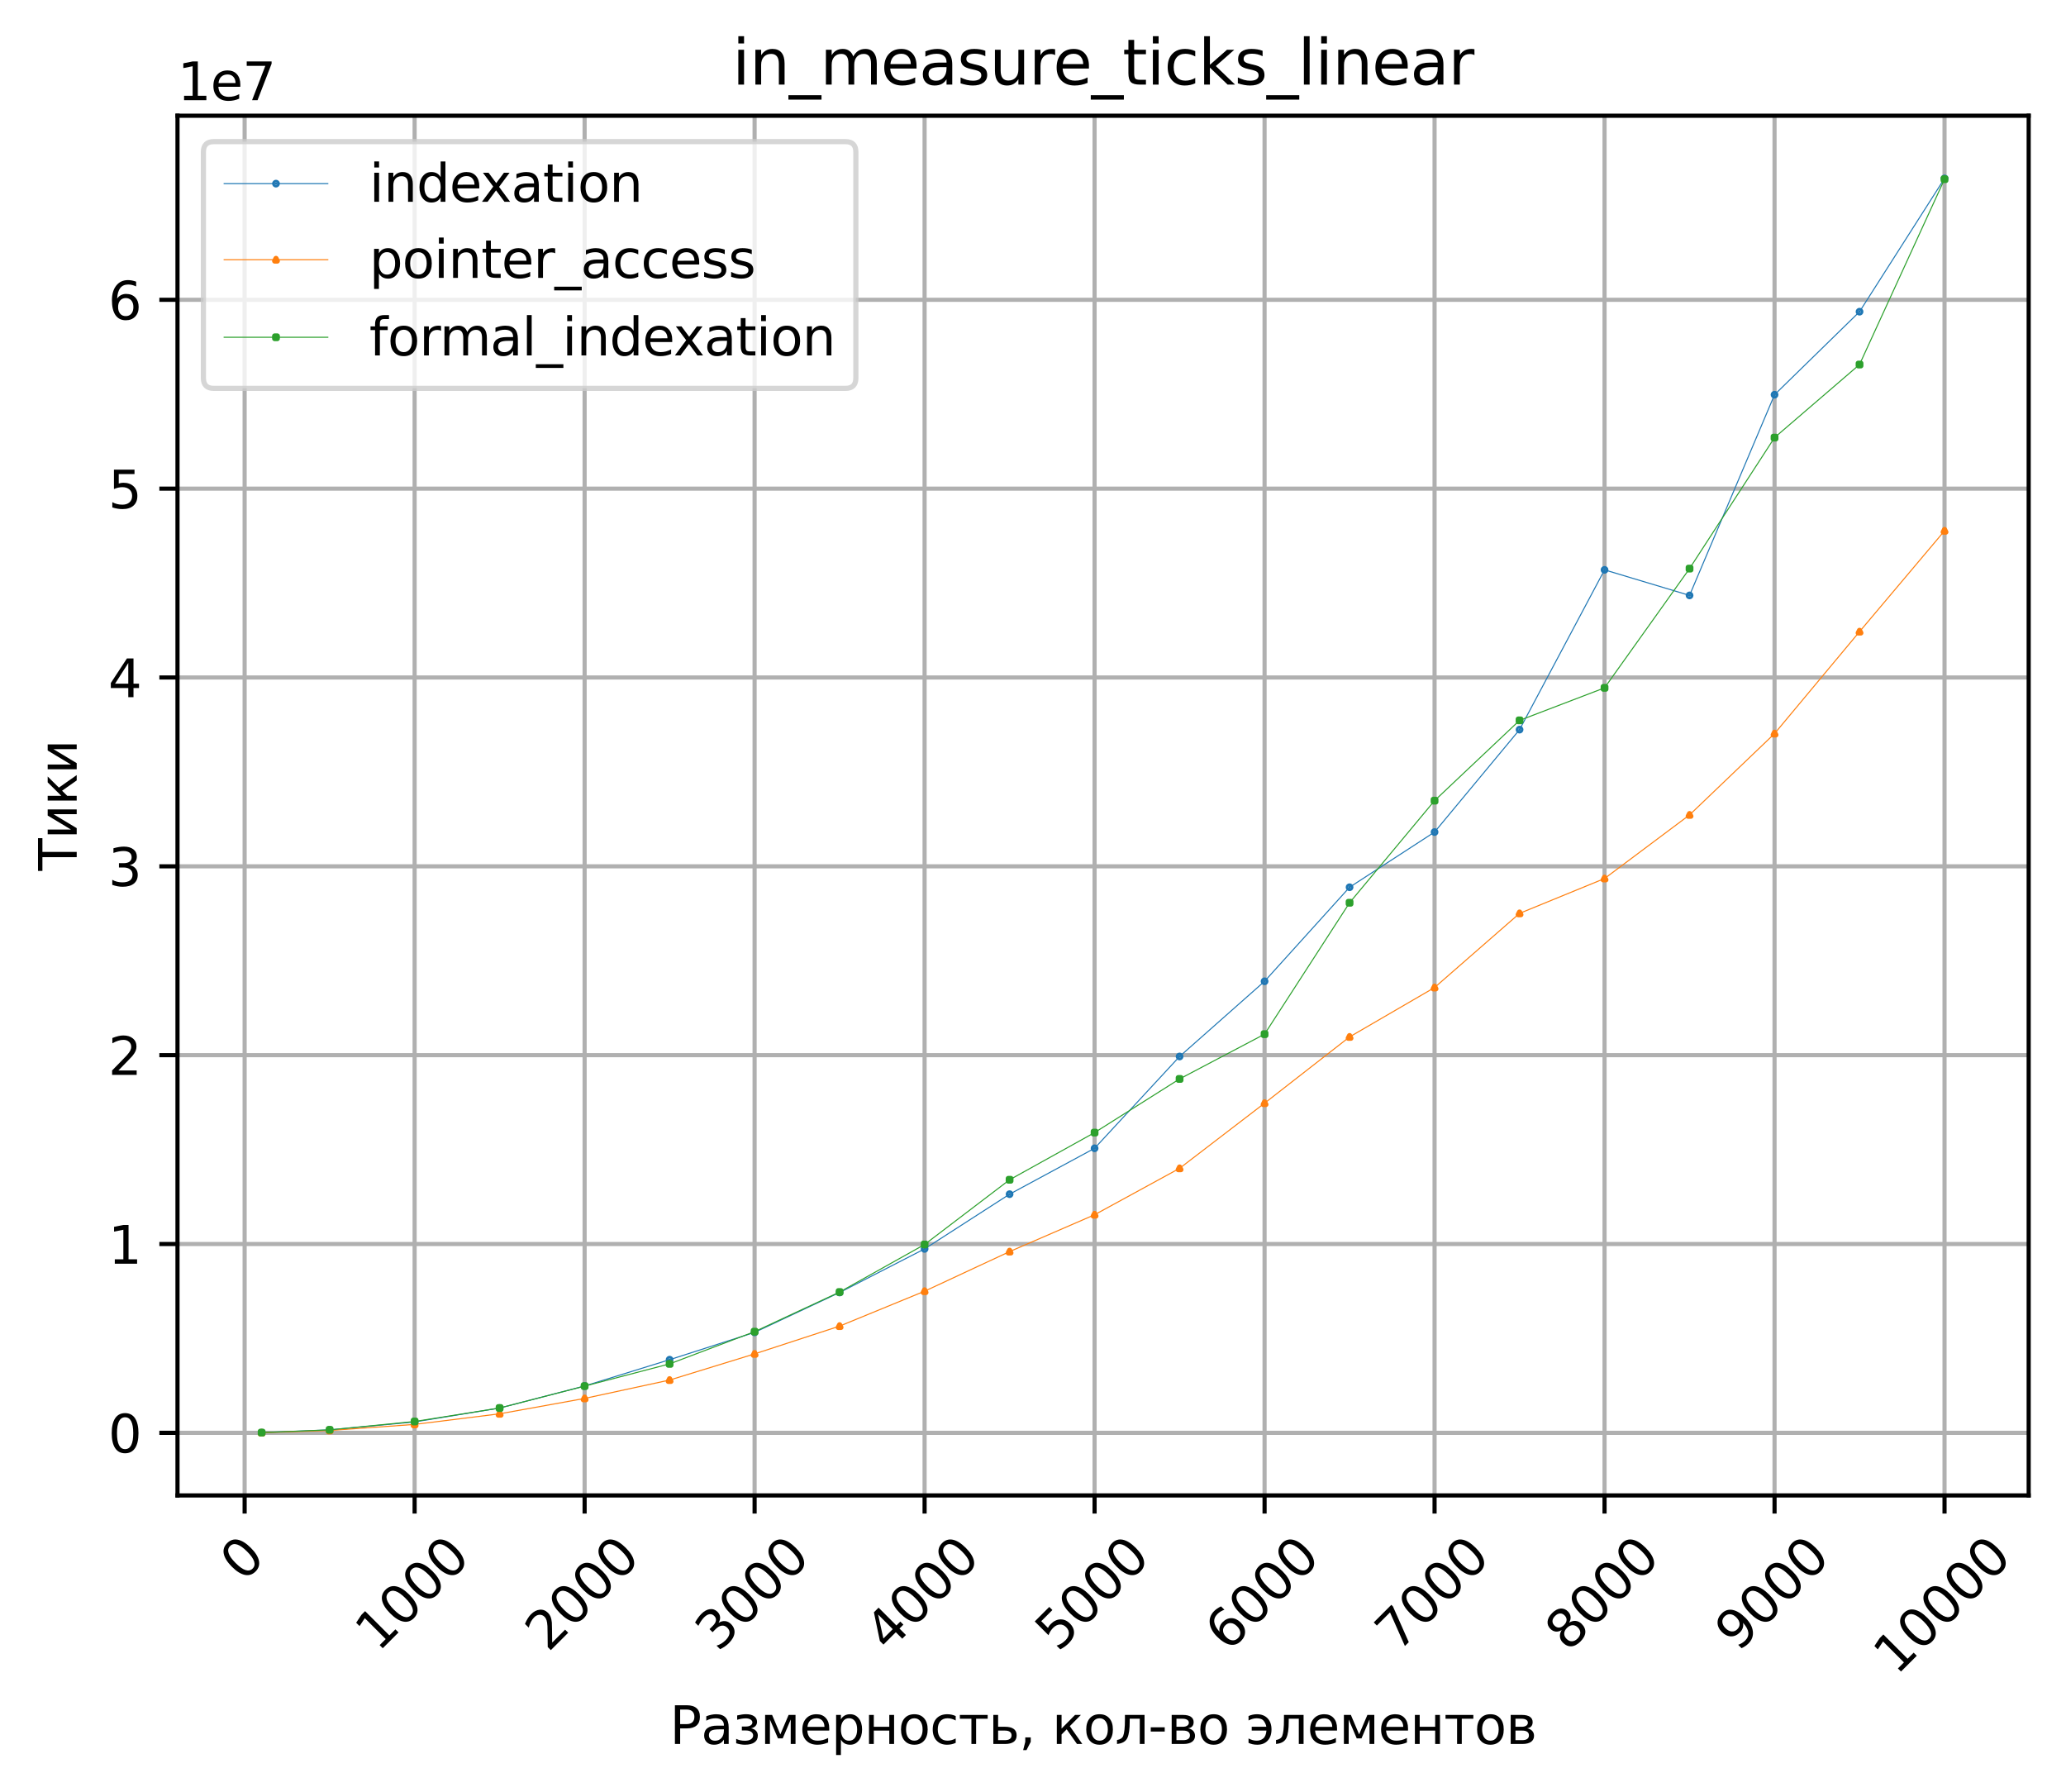 <?xml version="1.0" encoding="utf-8" standalone="no"?>
<!DOCTYPE svg PUBLIC "-//W3C//DTD SVG 1.1//EN"
  "http://www.w3.org/Graphics/SVG/1.1/DTD/svg11.dtd">
<svg xmlns:xlink="http://www.w3.org/1999/xlink" width="398.561pt" height="345.647pt" viewBox="0 0 398.561 345.647" xmlns="http://www.w3.org/2000/svg" version="1.1">
 <defs>
  <style type="text/css">*{stroke-linejoin: round; stroke-linecap: butt}</style>
 </defs>
 <g id="figure_1">
  <g id="patch_1">
   <path d="M 0 345.647 
L 398.561 345.647 
L 398.561 -0 
L 0 -0 
z
" style="fill: #ffffff"/>
  </g>
  <g id="axes_1">
   <g id="patch_2">
    <path d="M 34.241 288.43 
L 391.361 288.43 
L 391.361 22.318 
L 34.241 22.318 
z
" style="fill: #ffffff"/>
   </g>
   <g id="matplotlib.axis_1">
    <g id="xtick_1">
     <g id="line2d_1">
      <path d="M 47.194 288.43 
L 47.194 22.318 
" clip-path="url(#p5b39d3c478)" style="fill: none; stroke: #b0b0b0; stroke-width: 0.8; stroke-linecap: square"/>
     </g>
     <g id="line2d_2">
      <defs>
       <path id="m2565688a93" d="M 0 0 
L 0 3.5 
" style="stroke: #000000; stroke-width: 0.8"/>
      </defs>
      <g>
       <use xlink:href="#m2565688a93" x="47.194" y="288.43" style="stroke: #000000; stroke-width: 0.8"/>
      </g>
     </g>
     <g id="text_1">
      <!-- 0 -->
      <g transform="translate(46.896 305.302) rotate(-45) scale(0.1 -0.1)">
       <defs>
        <path id="DejaVuSans-30" d="M 2034 4250 
Q 1547 4250 1301 3770 
Q 1056 3291 1056 2328 
Q 1056 1369 1301 889 
Q 1547 409 2034 409 
Q 2525 409 2770 889 
Q 3016 1369 3016 2328 
Q 3016 3291 2770 3770 
Q 2525 4250 2034 4250 
z
M 2034 4750 
Q 2819 4750 3233 4129 
Q 3647 3509 3647 2328 
Q 3647 1150 3233 529 
Q 2819 -91 2034 -91 
Q 1250 -91 836 529 
Q 422 1150 422 2328 
Q 422 3509 836 4129 
Q 1250 4750 2034 4750 
z
" transform="scale(0.016)"/>
       </defs>
       <use xlink:href="#DejaVuSans-30"/>
      </g>
     </g>
    </g>
    <g id="xtick_2">
     <g id="line2d_3">
      <path d="M 79.987 288.43 
L 79.987 22.318 
" clip-path="url(#p5b39d3c478)" style="fill: none; stroke: #b0b0b0; stroke-width: 0.8; stroke-linecap: square"/>
     </g>
     <g id="line2d_4">
      <g>
       <use xlink:href="#m2565688a93" x="79.987" y="288.43" style="stroke: #000000; stroke-width: 0.8"/>
      </g>
     </g>
     <g id="text_2">
      <!-- 1000 -->
      <g transform="translate(72.941 318.799) rotate(-45) scale(0.1 -0.1)">
       <defs>
        <path id="DejaVuSans-31" d="M 794 531 
L 1825 531 
L 1825 4091 
L 703 3866 
L 703 4441 
L 1819 4666 
L 2450 4666 
L 2450 531 
L 3481 531 
L 3481 0 
L 794 0 
L 794 531 
z
" transform="scale(0.016)"/>
       </defs>
       <use xlink:href="#DejaVuSans-31"/>
       <use xlink:href="#DejaVuSans-30" x="63.623"/>
       <use xlink:href="#DejaVuSans-30" x="127.246"/>
       <use xlink:href="#DejaVuSans-30" x="190.869"/>
      </g>
     </g>
    </g>
    <g id="xtick_3">
     <g id="line2d_5">
      <path d="M 112.781 288.43 
L 112.781 22.318 
" clip-path="url(#p5b39d3c478)" style="fill: none; stroke: #b0b0b0; stroke-width: 0.8; stroke-linecap: square"/>
     </g>
     <g id="line2d_6">
      <g>
       <use xlink:href="#m2565688a93" x="112.781" y="288.43" style="stroke: #000000; stroke-width: 0.8"/>
      </g>
     </g>
     <g id="text_3">
      <!-- 2000 -->
      <g transform="translate(105.734 318.799) rotate(-45) scale(0.1 -0.1)">
       <defs>
        <path id="DejaVuSans-32" d="M 1228 531 
L 3431 531 
L 3431 0 
L 469 0 
L 469 531 
Q 828 903 1448 1529 
Q 2069 2156 2228 2338 
Q 2531 2678 2651 2914 
Q 2772 3150 2772 3378 
Q 2772 3750 2511 3984 
Q 2250 4219 1831 4219 
Q 1534 4219 1204 4116 
Q 875 4013 500 3803 
L 500 4441 
Q 881 4594 1212 4672 
Q 1544 4750 1819 4750 
Q 2544 4750 2975 4387 
Q 3406 4025 3406 3419 
Q 3406 3131 3298 2873 
Q 3191 2616 2906 2266 
Q 2828 2175 2409 1742 
Q 1991 1309 1228 531 
z
" transform="scale(0.016)"/>
       </defs>
       <use xlink:href="#DejaVuSans-32"/>
       <use xlink:href="#DejaVuSans-30" x="63.623"/>
       <use xlink:href="#DejaVuSans-30" x="127.246"/>
       <use xlink:href="#DejaVuSans-30" x="190.869"/>
      </g>
     </g>
    </g>
    <g id="xtick_4">
     <g id="line2d_7">
      <path d="M 145.574 288.43 
L 145.574 22.318 
" clip-path="url(#p5b39d3c478)" style="fill: none; stroke: #b0b0b0; stroke-width: 0.8; stroke-linecap: square"/>
     </g>
     <g id="line2d_8">
      <g>
       <use xlink:href="#m2565688a93" x="145.574" y="288.43" style="stroke: #000000; stroke-width: 0.8"/>
      </g>
     </g>
     <g id="text_4">
      <!-- 3000 -->
      <g transform="translate(138.527 318.799) rotate(-45) scale(0.1 -0.1)">
       <defs>
        <path id="DejaVuSans-33" d="M 2597 2516 
Q 3050 2419 3304 2112 
Q 3559 1806 3559 1356 
Q 3559 666 3084 287 
Q 2609 -91 1734 -91 
Q 1441 -91 1130 -33 
Q 819 25 488 141 
L 488 750 
Q 750 597 1062 519 
Q 1375 441 1716 441 
Q 2309 441 2620 675 
Q 2931 909 2931 1356 
Q 2931 1769 2642 2001 
Q 2353 2234 1838 2234 
L 1294 2234 
L 1294 2753 
L 1863 2753 
Q 2328 2753 2575 2939 
Q 2822 3125 2822 3475 
Q 2822 3834 2567 4026 
Q 2313 4219 1838 4219 
Q 1578 4219 1281 4162 
Q 984 4106 628 3988 
L 628 4550 
Q 988 4650 1302 4700 
Q 1616 4750 1894 4750 
Q 2613 4750 3031 4423 
Q 3450 4097 3450 3541 
Q 3450 3153 3228 2886 
Q 3006 2619 2597 2516 
z
" transform="scale(0.016)"/>
       </defs>
       <use xlink:href="#DejaVuSans-33"/>
       <use xlink:href="#DejaVuSans-30" x="63.623"/>
       <use xlink:href="#DejaVuSans-30" x="127.246"/>
       <use xlink:href="#DejaVuSans-30" x="190.869"/>
      </g>
     </g>
    </g>
    <g id="xtick_5">
     <g id="line2d_9">
      <path d="M 178.368 288.43 
L 178.368 22.318 
" clip-path="url(#p5b39d3c478)" style="fill: none; stroke: #b0b0b0; stroke-width: 0.8; stroke-linecap: square"/>
     </g>
     <g id="line2d_10">
      <g>
       <use xlink:href="#m2565688a93" x="178.368" y="288.43" style="stroke: #000000; stroke-width: 0.8"/>
      </g>
     </g>
     <g id="text_5">
      <!-- 4000 -->
      <g transform="translate(171.321 318.799) rotate(-45) scale(0.1 -0.1)">
       <defs>
        <path id="DejaVuSans-34" d="M 2419 4116 
L 825 1625 
L 2419 1625 
L 2419 4116 
z
M 2253 4666 
L 3047 4666 
L 3047 1625 
L 3713 1625 
L 3713 1100 
L 3047 1100 
L 3047 0 
L 2419 0 
L 2419 1100 
L 313 1100 
L 313 1709 
L 2253 4666 
z
" transform="scale(0.016)"/>
       </defs>
       <use xlink:href="#DejaVuSans-34"/>
       <use xlink:href="#DejaVuSans-30" x="63.623"/>
       <use xlink:href="#DejaVuSans-30" x="127.246"/>
       <use xlink:href="#DejaVuSans-30" x="190.869"/>
      </g>
     </g>
    </g>
    <g id="xtick_6">
     <g id="line2d_11">
      <path d="M 211.161 288.43 
L 211.161 22.318 
" clip-path="url(#p5b39d3c478)" style="fill: none; stroke: #b0b0b0; stroke-width: 0.8; stroke-linecap: square"/>
     </g>
     <g id="line2d_12">
      <g>
       <use xlink:href="#m2565688a93" x="211.161" y="288.43" style="stroke: #000000; stroke-width: 0.8"/>
      </g>
     </g>
     <g id="text_6">
      <!-- 5000 -->
      <g transform="translate(204.114 318.799) rotate(-45) scale(0.1 -0.1)">
       <defs>
        <path id="DejaVuSans-35" d="M 691 4666 
L 3169 4666 
L 3169 4134 
L 1269 4134 
L 1269 2991 
Q 1406 3038 1543 3061 
Q 1681 3084 1819 3084 
Q 2600 3084 3056 2656 
Q 3513 2228 3513 1497 
Q 3513 744 3044 326 
Q 2575 -91 1722 -91 
Q 1428 -91 1123 -41 
Q 819 9 494 109 
L 494 744 
Q 775 591 1075 516 
Q 1375 441 1709 441 
Q 2250 441 2565 725 
Q 2881 1009 2881 1497 
Q 2881 1984 2565 2268 
Q 2250 2553 1709 2553 
Q 1456 2553 1204 2497 
Q 953 2441 691 2322 
L 691 4666 
z
" transform="scale(0.016)"/>
       </defs>
       <use xlink:href="#DejaVuSans-35"/>
       <use xlink:href="#DejaVuSans-30" x="63.623"/>
       <use xlink:href="#DejaVuSans-30" x="127.246"/>
       <use xlink:href="#DejaVuSans-30" x="190.869"/>
      </g>
     </g>
    </g>
    <g id="xtick_7">
     <g id="line2d_13">
      <path d="M 243.954 288.43 
L 243.954 22.318 
" clip-path="url(#p5b39d3c478)" style="fill: none; stroke: #b0b0b0; stroke-width: 0.8; stroke-linecap: square"/>
     </g>
     <g id="line2d_14">
      <g>
       <use xlink:href="#m2565688a93" x="243.954" y="288.43" style="stroke: #000000; stroke-width: 0.8"/>
      </g>
     </g>
     <g id="text_7">
      <!-- 6000 -->
      <g transform="translate(236.908 318.799) rotate(-45) scale(0.1 -0.1)">
       <defs>
        <path id="DejaVuSans-36" d="M 2113 2584 
Q 1688 2584 1439 2293 
Q 1191 2003 1191 1497 
Q 1191 994 1439 701 
Q 1688 409 2113 409 
Q 2538 409 2786 701 
Q 3034 994 3034 1497 
Q 3034 2003 2786 2293 
Q 2538 2584 2113 2584 
z
M 3366 4563 
L 3366 3988 
Q 3128 4100 2886 4159 
Q 2644 4219 2406 4219 
Q 1781 4219 1451 3797 
Q 1122 3375 1075 2522 
Q 1259 2794 1537 2939 
Q 1816 3084 2150 3084 
Q 2853 3084 3261 2657 
Q 3669 2231 3669 1497 
Q 3669 778 3244 343 
Q 2819 -91 2113 -91 
Q 1303 -91 875 529 
Q 447 1150 447 2328 
Q 447 3434 972 4092 
Q 1497 4750 2381 4750 
Q 2619 4750 2861 4703 
Q 3103 4656 3366 4563 
z
" transform="scale(0.016)"/>
       </defs>
       <use xlink:href="#DejaVuSans-36"/>
       <use xlink:href="#DejaVuSans-30" x="63.623"/>
       <use xlink:href="#DejaVuSans-30" x="127.246"/>
       <use xlink:href="#DejaVuSans-30" x="190.869"/>
      </g>
     </g>
    </g>
    <g id="xtick_8">
     <g id="line2d_15">
      <path d="M 276.748 288.43 
L 276.748 22.318 
" clip-path="url(#p5b39d3c478)" style="fill: none; stroke: #b0b0b0; stroke-width: 0.8; stroke-linecap: square"/>
     </g>
     <g id="line2d_16">
      <g>
       <use xlink:href="#m2565688a93" x="276.748" y="288.43" style="stroke: #000000; stroke-width: 0.8"/>
      </g>
     </g>
     <g id="text_8">
      <!-- 7000 -->
      <g transform="translate(269.701 318.799) rotate(-45) scale(0.1 -0.1)">
       <defs>
        <path id="DejaVuSans-37" d="M 525 4666 
L 3525 4666 
L 3525 4397 
L 1831 0 
L 1172 0 
L 2766 4134 
L 525 4134 
L 525 4666 
z
" transform="scale(0.016)"/>
       </defs>
       <use xlink:href="#DejaVuSans-37"/>
       <use xlink:href="#DejaVuSans-30" x="63.623"/>
       <use xlink:href="#DejaVuSans-30" x="127.246"/>
       <use xlink:href="#DejaVuSans-30" x="190.869"/>
      </g>
     </g>
    </g>
    <g id="xtick_9">
     <g id="line2d_17">
      <path d="M 309.541 288.43 
L 309.541 22.318 
" clip-path="url(#p5b39d3c478)" style="fill: none; stroke: #b0b0b0; stroke-width: 0.8; stroke-linecap: square"/>
     </g>
     <g id="line2d_18">
      <g>
       <use xlink:href="#m2565688a93" x="309.541" y="288.43" style="stroke: #000000; stroke-width: 0.8"/>
      </g>
     </g>
     <g id="text_9">
      <!-- 8000 -->
      <g transform="translate(302.494 318.799) rotate(-45) scale(0.1 -0.1)">
       <defs>
        <path id="DejaVuSans-38" d="M 2034 2216 
Q 1584 2216 1326 1975 
Q 1069 1734 1069 1313 
Q 1069 891 1326 650 
Q 1584 409 2034 409 
Q 2484 409 2743 651 
Q 3003 894 3003 1313 
Q 3003 1734 2745 1975 
Q 2488 2216 2034 2216 
z
M 1403 2484 
Q 997 2584 770 2862 
Q 544 3141 544 3541 
Q 544 4100 942 4425 
Q 1341 4750 2034 4750 
Q 2731 4750 3128 4425 
Q 3525 4100 3525 3541 
Q 3525 3141 3298 2862 
Q 3072 2584 2669 2484 
Q 3125 2378 3379 2068 
Q 3634 1759 3634 1313 
Q 3634 634 3220 271 
Q 2806 -91 2034 -91 
Q 1263 -91 848 271 
Q 434 634 434 1313 
Q 434 1759 690 2068 
Q 947 2378 1403 2484 
z
M 1172 3481 
Q 1172 3119 1398 2916 
Q 1625 2713 2034 2713 
Q 2441 2713 2670 2916 
Q 2900 3119 2900 3481 
Q 2900 3844 2670 4047 
Q 2441 4250 2034 4250 
Q 1625 4250 1398 4047 
Q 1172 3844 1172 3481 
z
" transform="scale(0.016)"/>
       </defs>
       <use xlink:href="#DejaVuSans-38"/>
       <use xlink:href="#DejaVuSans-30" x="63.623"/>
       <use xlink:href="#DejaVuSans-30" x="127.246"/>
       <use xlink:href="#DejaVuSans-30" x="190.869"/>
      </g>
     </g>
    </g>
    <g id="xtick_10">
     <g id="line2d_19">
      <path d="M 342.335 288.43 
L 342.335 22.318 
" clip-path="url(#p5b39d3c478)" style="fill: none; stroke: #b0b0b0; stroke-width: 0.8; stroke-linecap: square"/>
     </g>
     <g id="line2d_20">
      <g>
       <use xlink:href="#m2565688a93" x="342.335" y="288.43" style="stroke: #000000; stroke-width: 0.8"/>
      </g>
     </g>
     <g id="text_10">
      <!-- 9000 -->
      <g transform="translate(335.288 318.799) rotate(-45) scale(0.1 -0.1)">
       <defs>
        <path id="DejaVuSans-39" d="M 703 97 
L 703 672 
Q 941 559 1184 500 
Q 1428 441 1663 441 
Q 2288 441 2617 861 
Q 2947 1281 2994 2138 
Q 2813 1869 2534 1725 
Q 2256 1581 1919 1581 
Q 1219 1581 811 2004 
Q 403 2428 403 3163 
Q 403 3881 828 4315 
Q 1253 4750 1959 4750 
Q 2769 4750 3195 4129 
Q 3622 3509 3622 2328 
Q 3622 1225 3098 567 
Q 2575 -91 1691 -91 
Q 1453 -91 1209 -44 
Q 966 3 703 97 
z
M 1959 2075 
Q 2384 2075 2632 2365 
Q 2881 2656 2881 3163 
Q 2881 3666 2632 3958 
Q 2384 4250 1959 4250 
Q 1534 4250 1286 3958 
Q 1038 3666 1038 3163 
Q 1038 2656 1286 2365 
Q 1534 2075 1959 2075 
z
" transform="scale(0.016)"/>
       </defs>
       <use xlink:href="#DejaVuSans-39"/>
       <use xlink:href="#DejaVuSans-30" x="63.623"/>
       <use xlink:href="#DejaVuSans-30" x="127.246"/>
       <use xlink:href="#DejaVuSans-30" x="190.869"/>
      </g>
     </g>
    </g>
    <g id="xtick_11">
     <g id="line2d_21">
      <path d="M 375.128 288.43 
L 375.128 22.318 
" clip-path="url(#p5b39d3c478)" style="fill: none; stroke: #b0b0b0; stroke-width: 0.8; stroke-linecap: square"/>
     </g>
     <g id="line2d_22">
      <g>
       <use xlink:href="#m2565688a93" x="375.128" y="288.43" style="stroke: #000000; stroke-width: 0.8"/>
      </g>
     </g>
     <g id="text_11">
      <!-- 10000 -->
      <g transform="translate(365.832 323.298) rotate(-45) scale(0.1 -0.1)">
       <use xlink:href="#DejaVuSans-31"/>
       <use xlink:href="#DejaVuSans-30" x="63.623"/>
       <use xlink:href="#DejaVuSans-30" x="127.246"/>
       <use xlink:href="#DejaVuSans-30" x="190.869"/>
       <use xlink:href="#DejaVuSans-30" x="254.492"/>
      </g>
     </g>
    </g>
    <g id="text_12">
     <!-- Размерность, кол-во элементов -->
     <g transform="translate(129.197 336.367) scale(0.1 -0.1)">
      <defs>
       <path id="DejaVuSans-420" d="M 1259 4147 
L 1259 2394 
L 2053 2394 
Q 2494 2394 2734 2622 
Q 2975 2850 2975 3272 
Q 2975 3691 2734 3919 
Q 2494 4147 2053 4147 
L 1259 4147 
z
M 628 4666 
L 2053 4666 
Q 2838 4666 3239 4311 
Q 3641 3956 3641 3272 
Q 3641 2581 3239 2228 
Q 2838 1875 2053 1875 
L 1259 1875 
L 1259 0 
L 628 0 
L 628 4666 
z
" transform="scale(0.016)"/>
       <path id="DejaVuSans-430" d="M 2194 1759 
Q 1497 1759 1228 1600 
Q 959 1441 959 1056 
Q 959 750 1161 570 
Q 1363 391 1709 391 
Q 2188 391 2477 730 
Q 2766 1069 2766 1631 
L 2766 1759 
L 2194 1759 
z
M 3341 1997 
L 3341 0 
L 2766 0 
L 2766 531 
Q 2569 213 2275 61 
Q 1981 -91 1556 -91 
Q 1019 -91 701 211 
Q 384 513 384 1019 
Q 384 1609 779 1909 
Q 1175 2209 1959 2209 
L 2766 2209 
L 2766 2266 
Q 2766 2663 2505 2880 
Q 2244 3097 1772 3097 
Q 1472 3097 1187 3025 
Q 903 2953 641 2809 
L 641 3341 
Q 956 3463 1253 3523 
Q 1550 3584 1831 3584 
Q 2591 3584 2966 3190 
Q 3341 2797 3341 1997 
z
" transform="scale(0.016)"/>
       <path id="DejaVuSans-437" d="M 2206 1888 
Q 2594 1813 2809 1584 
Q 3025 1356 3025 1019 
Q 3025 478 2622 193 
Q 2219 -91 1475 -91 
Q 1225 -91 961 -47 
Q 697 -3 416 84 
L 416 619 
Q 638 503 903 445 
Q 1169 388 1459 388 
Q 1931 388 2195 563 
Q 2459 738 2459 1019 
Q 2459 1294 2225 1461 
Q 1991 1628 1563 1628 
L 1100 1628 
L 1100 2103 
L 1584 2103 
Q 1947 2103 2158 2242 
Q 2369 2381 2369 2600 
Q 2369 2800 2151 2944 
Q 1934 3088 1563 3088 
Q 1341 3088 1089 3047 
Q 838 3006 534 2916 
L 534 3438 
Q 841 3513 1106 3550 
Q 1372 3588 1609 3588 
Q 2222 3588 2576 3342 
Q 2931 3097 2931 2656 
Q 2931 2366 2743 2164 
Q 2556 1963 2206 1888 
z
" transform="scale(0.016)"/>
       <path id="DejaVuSans-43c" d="M 581 3500 
L 1422 3500 
L 2416 1156 
L 3413 3500 
L 4247 3500 
L 4247 0 
L 3669 0 
L 3669 2950 
L 2703 672 
L 2128 672 
L 1159 2950 
L 1159 0 
L 581 0 
L 581 3500 
z
" transform="scale(0.016)"/>
       <path id="DejaVuSans-435" d="M 3597 1894 
L 3597 1613 
L 953 1613 
Q 991 1019 1311 708 
Q 1631 397 2203 397 
Q 2534 397 2845 478 
Q 3156 559 3463 722 
L 3463 178 
Q 3153 47 2828 -22 
Q 2503 -91 2169 -91 
Q 1331 -91 842 396 
Q 353 884 353 1716 
Q 353 2575 817 3079 
Q 1281 3584 2069 3584 
Q 2775 3584 3186 3129 
Q 3597 2675 3597 1894 
z
M 3022 2063 
Q 3016 2534 2758 2815 
Q 2500 3097 2075 3097 
Q 1594 3097 1305 2825 
Q 1016 2553 972 2059 
L 3022 2063 
z
" transform="scale(0.016)"/>
       <path id="DejaVuSans-440" d="M 1159 525 
L 1159 -1331 
L 581 -1331 
L 581 3500 
L 1159 3500 
L 1159 2969 
Q 1341 3281 1617 3432 
Q 1894 3584 2278 3584 
Q 2916 3584 3314 3078 
Q 3713 2572 3713 1747 
Q 3713 922 3314 415 
Q 2916 -91 2278 -91 
Q 1894 -91 1617 61 
Q 1341 213 1159 525 
z
M 3116 1747 
Q 3116 2381 2855 2742 
Q 2594 3103 2138 3103 
Q 1681 3103 1420 2742 
Q 1159 2381 1159 1747 
Q 1159 1113 1420 752 
Q 1681 391 2138 391 
Q 2594 391 2855 752 
Q 3116 1113 3116 1747 
z
" transform="scale(0.016)"/>
       <path id="DejaVuSans-43d" d="M 581 3500 
L 1159 3500 
L 1159 2072 
L 3025 2072 
L 3025 3500 
L 3603 3500 
L 3603 0 
L 3025 0 
L 3025 1613 
L 1159 1613 
L 1159 0 
L 581 0 
L 581 3500 
z
" transform="scale(0.016)"/>
       <path id="DejaVuSans-43e" d="M 1959 3097 
Q 1497 3097 1228 2736 
Q 959 2375 959 1747 
Q 959 1119 1226 758 
Q 1494 397 1959 397 
Q 2419 397 2687 759 
Q 2956 1122 2956 1747 
Q 2956 2369 2687 2733 
Q 2419 3097 1959 3097 
z
M 1959 3584 
Q 2709 3584 3137 3096 
Q 3566 2609 3566 1747 
Q 3566 888 3137 398 
Q 2709 -91 1959 -91 
Q 1206 -91 779 398 
Q 353 888 353 1747 
Q 353 2609 779 3096 
Q 1206 3584 1959 3584 
z
" transform="scale(0.016)"/>
       <path id="DejaVuSans-441" d="M 3122 3366 
L 3122 2828 
Q 2878 2963 2633 3030 
Q 2388 3097 2138 3097 
Q 1578 3097 1268 2742 
Q 959 2388 959 1747 
Q 959 1106 1268 751 
Q 1578 397 2138 397 
Q 2388 397 2633 464 
Q 2878 531 3122 666 
L 3122 134 
Q 2881 22 2623 -34 
Q 2366 -91 2075 -91 
Q 1284 -91 818 406 
Q 353 903 353 1747 
Q 353 2603 823 3093 
Q 1294 3584 2113 3584 
Q 2378 3584 2631 3529 
Q 2884 3475 3122 3366 
z
" transform="scale(0.016)"/>
       <path id="DejaVuSans-442" d="M 188 3500 
L 3541 3500 
L 3541 3041 
L 2147 3041 
L 2147 0 
L 1581 0 
L 1581 3041 
L 188 3041 
L 188 3500 
z
" transform="scale(0.016)"/>
       <path id="DejaVuSans-44c" d="M 2781 1038 
Q 2781 1319 2576 1466 
Q 2372 1613 1978 1613 
L 1159 1613 
L 1159 459 
L 1978 459 
Q 2372 459 2576 607 
Q 2781 756 2781 1038 
z
M 581 3500 
L 1159 3500 
L 1159 2072 
L 2003 2072 
Q 2672 2072 3033 1817 
Q 3394 1563 3394 1038 
Q 3394 513 3033 256 
Q 2672 0 2003 0 
L 581 0 
L 581 3500 
z
" transform="scale(0.016)"/>
       <path id="DejaVuSans-2c" d="M 750 794 
L 1409 794 
L 1409 256 
L 897 -744 
L 494 -744 
L 750 256 
L 750 794 
z
" transform="scale(0.016)"/>
       <path id="DejaVuSans-20" transform="scale(0.016)"/>
       <path id="DejaVuSans-43a" d="M 581 3500 
L 1153 3500 
L 1153 1856 
L 2775 3500 
L 3481 3500 
L 2144 2147 
L 3653 0 
L 3009 0 
L 1769 1766 
L 1153 1141 
L 1153 0 
L 581 0 
L 581 3500 
z
" transform="scale(0.016)"/>
       <path id="DejaVuSans-43b" d="M 238 0 
L 238 478 
Q 806 566 981 959 
Q 1194 1513 1194 2928 
L 1194 3500 
L 3559 3500 
L 3559 0 
L 2984 0 
L 2984 3041 
L 1769 3041 
L 1769 2694 
Q 1769 1344 1494 738 
Q 1200 91 238 0 
z
" transform="scale(0.016)"/>
       <path id="DejaVuSans-2d" d="M 313 2009 
L 1997 2009 
L 1997 1497 
L 313 1497 
L 313 2009 
z
" transform="scale(0.016)"/>
       <path id="DejaVuSans-432" d="M 1156 1613 
L 1156 459 
L 1975 459 
Q 2369 459 2575 607 
Q 2781 756 2781 1038 
Q 2781 1319 2575 1466 
Q 2369 1613 1975 1613 
L 1156 1613 
z
M 1156 3041 
L 1156 2072 
L 1913 2072 
Q 2238 2072 2444 2201 
Q 2650 2331 2650 2563 
Q 2650 2794 2444 2917 
Q 2238 3041 1913 3041 
L 1156 3041 
z
M 581 3500 
L 1950 3500 
Q 2566 3500 2897 3275 
Q 3228 3050 3228 2634 
Q 3228 2313 3059 2123 
Q 2891 1934 2559 1888 
Q 2956 1813 3175 1575 
Q 3394 1338 3394 981 
Q 3394 513 3033 256 
Q 2672 0 2003 0 
L 581 0 
L 581 3500 
z
" transform="scale(0.016)"/>
       <path id="DejaVuSans-44d" d="M 353 666 
Q 847 397 1338 397 
Q 1797 397 2125 664 
Q 2453 931 2513 1613 
L 738 1613 
L 738 2072 
L 2494 2072 
Q 2456 2400 2207 2748 
Q 1959 3097 1338 3097 
Q 856 3097 353 2828 
L 353 3366 
Q 844 3584 1363 3584 
Q 2181 3584 2651 3089 
Q 3122 2594 3122 1747 
Q 3122 903 2664 406 
Q 2206 -91 1403 -91 
Q 813 -91 353 134 
L 353 666 
z
" transform="scale(0.016)"/>
      </defs>
      <use xlink:href="#DejaVuSans-420"/>
      <use xlink:href="#DejaVuSans-430" x="60.303"/>
      <use xlink:href="#DejaVuSans-437" x="121.582"/>
      <use xlink:href="#DejaVuSans-43c" x="174.756"/>
      <use xlink:href="#DejaVuSans-435" x="250.195"/>
      <use xlink:href="#DejaVuSans-440" x="311.719"/>
      <use xlink:href="#DejaVuSans-43d" x="375.195"/>
      <use xlink:href="#DejaVuSans-43e" x="440.576"/>
      <use xlink:href="#DejaVuSans-441" x="501.758"/>
      <use xlink:href="#DejaVuSans-442" x="556.738"/>
      <use xlink:href="#DejaVuSans-44c" x="614.99"/>
      <use xlink:href="#DejaVuSans-2c" x="673.926"/>
      <use xlink:href="#DejaVuSans-20" x="705.713"/>
      <use xlink:href="#DejaVuSans-43a" x="737.5"/>
      <use xlink:href="#DejaVuSans-43e" x="797.9"/>
      <use xlink:href="#DejaVuSans-43b" x="859.082"/>
      <use xlink:href="#DejaVuSans-2d" x="922.998"/>
      <use xlink:href="#DejaVuSans-432" x="959.082"/>
      <use xlink:href="#DejaVuSans-43e" x="1018.018"/>
      <use xlink:href="#DejaVuSans-20" x="1079.199"/>
      <use xlink:href="#DejaVuSans-44d" x="1110.986"/>
      <use xlink:href="#DejaVuSans-43b" x="1165.869"/>
      <use xlink:href="#DejaVuSans-435" x="1229.785"/>
      <use xlink:href="#DejaVuSans-43c" x="1291.309"/>
      <use xlink:href="#DejaVuSans-435" x="1366.748"/>
      <use xlink:href="#DejaVuSans-43d" x="1428.271"/>
      <use xlink:href="#DejaVuSans-442" x="1493.652"/>
      <use xlink:href="#DejaVuSans-43e" x="1551.904"/>
      <use xlink:href="#DejaVuSans-432" x="1613.086"/>
     </g>
    </g>
   </g>
   <g id="matplotlib.axis_2">
    <g id="ytick_1">
     <g id="line2d_23">
      <path d="M 34.241 276.357 
L 391.361 276.357 
" clip-path="url(#p5b39d3c478)" style="fill: none; stroke: #b0b0b0; stroke-width: 0.8; stroke-linecap: square"/>
     </g>
     <g id="line2d_24">
      <defs>
       <path id="m5d37c57040" d="M 0 0 
L -3.5 0 
" style="stroke: #000000; stroke-width: 0.8"/>
      </defs>
      <g>
       <use xlink:href="#m5d37c57040" x="34.241" y="276.357" style="stroke: #000000; stroke-width: 0.8"/>
      </g>
     </g>
     <g id="text_13">
      <!-- 0 -->
      <g transform="translate(20.878 280.156) scale(0.1 -0.1)">
       <use xlink:href="#DejaVuSans-30"/>
      </g>
     </g>
    </g>
    <g id="ytick_2">
     <g id="line2d_25">
      <path d="M 34.241 239.935 
L 391.361 239.935 
" clip-path="url(#p5b39d3c478)" style="fill: none; stroke: #b0b0b0; stroke-width: 0.8; stroke-linecap: square"/>
     </g>
     <g id="line2d_26">
      <g>
       <use xlink:href="#m5d37c57040" x="34.241" y="239.935" style="stroke: #000000; stroke-width: 0.8"/>
      </g>
     </g>
     <g id="text_14">
      <!-- 1 -->
      <g transform="translate(20.878 243.734) scale(0.1 -0.1)">
       <use xlink:href="#DejaVuSans-31"/>
      </g>
     </g>
    </g>
    <g id="ytick_3">
     <g id="line2d_27">
      <path d="M 34.241 203.513 
L 391.361 203.513 
" clip-path="url(#p5b39d3c478)" style="fill: none; stroke: #b0b0b0; stroke-width: 0.8; stroke-linecap: square"/>
     </g>
     <g id="line2d_28">
      <g>
       <use xlink:href="#m5d37c57040" x="34.241" y="203.513" style="stroke: #000000; stroke-width: 0.8"/>
      </g>
     </g>
     <g id="text_15">
      <!-- 2 -->
      <g transform="translate(20.878 207.312) scale(0.1 -0.1)">
       <use xlink:href="#DejaVuSans-32"/>
      </g>
     </g>
    </g>
    <g id="ytick_4">
     <g id="line2d_29">
      <path d="M 34.241 167.091 
L 391.361 167.091 
" clip-path="url(#p5b39d3c478)" style="fill: none; stroke: #b0b0b0; stroke-width: 0.8; stroke-linecap: square"/>
     </g>
     <g id="line2d_30">
      <g>
       <use xlink:href="#m5d37c57040" x="34.241" y="167.091" style="stroke: #000000; stroke-width: 0.8"/>
      </g>
     </g>
     <g id="text_16">
      <!-- 3 -->
      <g transform="translate(20.878 170.89) scale(0.1 -0.1)">
       <use xlink:href="#DejaVuSans-33"/>
      </g>
     </g>
    </g>
    <g id="ytick_5">
     <g id="line2d_31">
      <path d="M 34.241 130.669 
L 391.361 130.669 
" clip-path="url(#p5b39d3c478)" style="fill: none; stroke: #b0b0b0; stroke-width: 0.8; stroke-linecap: square"/>
     </g>
     <g id="line2d_32">
      <g>
       <use xlink:href="#m5d37c57040" x="34.241" y="130.669" style="stroke: #000000; stroke-width: 0.8"/>
      </g>
     </g>
     <g id="text_17">
      <!-- 4 -->
      <g transform="translate(20.878 134.468) scale(0.1 -0.1)">
       <use xlink:href="#DejaVuSans-34"/>
      </g>
     </g>
    </g>
    <g id="ytick_6">
     <g id="line2d_33">
      <path d="M 34.241 94.247 
L 391.361 94.247 
" clip-path="url(#p5b39d3c478)" style="fill: none; stroke: #b0b0b0; stroke-width: 0.8; stroke-linecap: square"/>
     </g>
     <g id="line2d_34">
      <g>
       <use xlink:href="#m5d37c57040" x="34.241" y="94.247" style="stroke: #000000; stroke-width: 0.8"/>
      </g>
     </g>
     <g id="text_18">
      <!-- 5 -->
      <g transform="translate(20.878 98.046) scale(0.1 -0.1)">
       <use xlink:href="#DejaVuSans-35"/>
      </g>
     </g>
    </g>
    <g id="ytick_7">
     <g id="line2d_35">
      <path d="M 34.241 57.825 
L 391.361 57.825 
" clip-path="url(#p5b39d3c478)" style="fill: none; stroke: #b0b0b0; stroke-width: 0.8; stroke-linecap: square"/>
     </g>
     <g id="line2d_36">
      <g>
       <use xlink:href="#m5d37c57040" x="34.241" y="57.825" style="stroke: #000000; stroke-width: 0.8"/>
      </g>
     </g>
     <g id="text_19">
      <!-- 6 -->
      <g transform="translate(20.878 61.624) scale(0.1 -0.1)">
       <use xlink:href="#DejaVuSans-36"/>
      </g>
     </g>
    </g>
    <g id="text_20">
     <!-- Тики -->
     <g transform="translate(14.798 167.947) rotate(-90) scale(0.1 -0.1)">
      <defs>
       <path id="DejaVuSans-422" d="M -19 4666 
L 3928 4666 
L 3928 4134 
L 2272 4134 
L 2272 0 
L 1638 0 
L 1638 4134 
L -19 4134 
L -19 4666 
z
" transform="scale(0.016)"/>
       <path id="DejaVuSans-438" d="M 3578 3500 
L 3578 0 
L 3006 0 
L 3006 2809 
L 1319 0 
L 581 0 
L 581 3500 
L 1153 3500 
L 1153 697 
L 2838 3500 
L 3578 3500 
z
" transform="scale(0.016)"/>
      </defs>
      <use xlink:href="#DejaVuSans-422"/>
      <use xlink:href="#DejaVuSans-438" x="61.084"/>
      <use xlink:href="#DejaVuSans-43a" x="126.074"/>
      <use xlink:href="#DejaVuSans-438" x="186.475"/>
     </g>
    </g>
    <g id="text_21">
     <!-- 1e7 -->
     <g transform="translate(34.241 19.318) scale(0.1 -0.1)">
      <defs>
       <path id="DejaVuSans-65" d="M 3597 1894 
L 3597 1613 
L 953 1613 
Q 991 1019 1311 708 
Q 1631 397 2203 397 
Q 2534 397 2845 478 
Q 3156 559 3463 722 
L 3463 178 
Q 3153 47 2828 -22 
Q 2503 -91 2169 -91 
Q 1331 -91 842 396 
Q 353 884 353 1716 
Q 353 2575 817 3079 
Q 1281 3584 2069 3584 
Q 2775 3584 3186 3129 
Q 3597 2675 3597 1894 
z
M 3022 2063 
Q 3016 2534 2758 2815 
Q 2500 3097 2075 3097 
Q 1594 3097 1305 2825 
Q 1016 2553 972 2059 
L 3022 2063 
z
" transform="scale(0.016)"/>
      </defs>
      <use xlink:href="#DejaVuSans-31"/>
      <use xlink:href="#DejaVuSans-65" x="63.623"/>
      <use xlink:href="#DejaVuSans-37" x="125.146"/>
     </g>
    </g>
   </g>
   <g id="line2d_37">
    <path d="M 50.473 276.333 
L 63.591 275.791 
L 79.987 274.25 
L 96.384 271.576 
L 112.781 267.322 
L 129.177 262.25 
L 145.574 256.979 
L 161.971 249.291 
L 178.368 240.881 
L 194.764 230.327 
L 211.161 221.477 
L 227.558 203.77 
L 243.954 189.268 
L 260.351 171.128 
L 276.748 160.482 
L 293.144 140.728 
L 309.541 109.912 
L 325.938 114.838 
L 342.335 76.132 
L 358.731 60.117 
L 375.128 34.414 
" clip-path="url(#p5b39d3c478)" style="fill: none; stroke: #1f77b4; stroke-width: 0.2; stroke-linecap: square"/>
    <defs>
     <path id="m7b58bbc548" d="M 0 0.25 
C 0.066 0.25 0.13 0.224 0.177 0.177 
C 0.224 0.13 0.25 0.066 0.25 0 
C 0.25 -0.066 0.224 -0.13 0.177 -0.177 
C 0.13 -0.224 0.066 -0.25 0 -0.25 
C -0.066 -0.25 -0.13 -0.224 -0.177 -0.177 
C -0.224 -0.13 -0.25 -0.066 -0.25 0 
C -0.25 0.066 -0.224 0.13 -0.177 0.177 
C -0.13 0.224 -0.066 0.25 0 0.25 
z
" style="stroke: #1f77b4"/>
    </defs>
    <g clip-path="url(#p5b39d3c478)">
     <use xlink:href="#m7b58bbc548" x="50.473" y="276.333" style="fill: #1f77b4; stroke: #1f77b4"/>
     <use xlink:href="#m7b58bbc548" x="63.591" y="275.791" style="fill: #1f77b4; stroke: #1f77b4"/>
     <use xlink:href="#m7b58bbc548" x="79.987" y="274.25" style="fill: #1f77b4; stroke: #1f77b4"/>
     <use xlink:href="#m7b58bbc548" x="96.384" y="271.576" style="fill: #1f77b4; stroke: #1f77b4"/>
     <use xlink:href="#m7b58bbc548" x="112.781" y="267.322" style="fill: #1f77b4; stroke: #1f77b4"/>
     <use xlink:href="#m7b58bbc548" x="129.177" y="262.25" style="fill: #1f77b4; stroke: #1f77b4"/>
     <use xlink:href="#m7b58bbc548" x="145.574" y="256.979" style="fill: #1f77b4; stroke: #1f77b4"/>
     <use xlink:href="#m7b58bbc548" x="161.971" y="249.291" style="fill: #1f77b4; stroke: #1f77b4"/>
     <use xlink:href="#m7b58bbc548" x="178.368" y="240.881" style="fill: #1f77b4; stroke: #1f77b4"/>
     <use xlink:href="#m7b58bbc548" x="194.764" y="230.327" style="fill: #1f77b4; stroke: #1f77b4"/>
     <use xlink:href="#m7b58bbc548" x="211.161" y="221.477" style="fill: #1f77b4; stroke: #1f77b4"/>
     <use xlink:href="#m7b58bbc548" x="227.558" y="203.77" style="fill: #1f77b4; stroke: #1f77b4"/>
     <use xlink:href="#m7b58bbc548" x="243.954" y="189.268" style="fill: #1f77b4; stroke: #1f77b4"/>
     <use xlink:href="#m7b58bbc548" x="260.351" y="171.128" style="fill: #1f77b4; stroke: #1f77b4"/>
     <use xlink:href="#m7b58bbc548" x="276.748" y="160.482" style="fill: #1f77b4; stroke: #1f77b4"/>
     <use xlink:href="#m7b58bbc548" x="293.144" y="140.728" style="fill: #1f77b4; stroke: #1f77b4"/>
     <use xlink:href="#m7b58bbc548" x="309.541" y="109.912" style="fill: #1f77b4; stroke: #1f77b4"/>
     <use xlink:href="#m7b58bbc548" x="325.938" y="114.838" style="fill: #1f77b4; stroke: #1f77b4"/>
     <use xlink:href="#m7b58bbc548" x="342.335" y="76.132" style="fill: #1f77b4; stroke: #1f77b4"/>
     <use xlink:href="#m7b58bbc548" x="358.731" y="60.117" style="fill: #1f77b4; stroke: #1f77b4"/>
     <use xlink:href="#m7b58bbc548" x="375.128" y="34.414" style="fill: #1f77b4; stroke: #1f77b4"/>
    </g>
   </g>
   <g id="line2d_38">
    <path d="M 50.473 276.334 
L 63.591 275.902 
L 79.987 274.733 
L 96.384 272.688 
L 112.781 269.723 
L 129.177 266.177 
L 145.574 261.131 
L 161.971 255.773 
L 178.368 249.038 
L 194.764 241.403 
L 211.161 234.294 
L 227.558 225.342 
L 243.954 212.776 
L 260.351 199.994 
L 276.748 190.469 
L 293.144 176.165 
L 309.541 169.445 
L 325.938 157.177 
L 342.335 141.491 
L 358.731 121.829 
L 375.128 102.379 
" clip-path="url(#p5b39d3c478)" style="fill: none; stroke: #ff7f0e; stroke-width: 0.2; stroke-linecap: square"/>
    <defs>
     <path id="mdb5c64fe6e" d="M 0 -0.25 
L -0.25 0.25 
L 0.25 0.25 
z
" style="stroke: #ff7f0e; stroke-linejoin: miter"/>
    </defs>
    <g clip-path="url(#p5b39d3c478)">
     <use xlink:href="#mdb5c64fe6e" x="50.473" y="276.334" style="fill: #ff7f0e; stroke: #ff7f0e; stroke-linejoin: miter"/>
     <use xlink:href="#mdb5c64fe6e" x="63.591" y="275.902" style="fill: #ff7f0e; stroke: #ff7f0e; stroke-linejoin: miter"/>
     <use xlink:href="#mdb5c64fe6e" x="79.987" y="274.733" style="fill: #ff7f0e; stroke: #ff7f0e; stroke-linejoin: miter"/>
     <use xlink:href="#mdb5c64fe6e" x="96.384" y="272.688" style="fill: #ff7f0e; stroke: #ff7f0e; stroke-linejoin: miter"/>
     <use xlink:href="#mdb5c64fe6e" x="112.781" y="269.723" style="fill: #ff7f0e; stroke: #ff7f0e; stroke-linejoin: miter"/>
     <use xlink:href="#mdb5c64fe6e" x="129.177" y="266.177" style="fill: #ff7f0e; stroke: #ff7f0e; stroke-linejoin: miter"/>
     <use xlink:href="#mdb5c64fe6e" x="145.574" y="261.131" style="fill: #ff7f0e; stroke: #ff7f0e; stroke-linejoin: miter"/>
     <use xlink:href="#mdb5c64fe6e" x="161.971" y="255.773" style="fill: #ff7f0e; stroke: #ff7f0e; stroke-linejoin: miter"/>
     <use xlink:href="#mdb5c64fe6e" x="178.368" y="249.038" style="fill: #ff7f0e; stroke: #ff7f0e; stroke-linejoin: miter"/>
     <use xlink:href="#mdb5c64fe6e" x="194.764" y="241.403" style="fill: #ff7f0e; stroke: #ff7f0e; stroke-linejoin: miter"/>
     <use xlink:href="#mdb5c64fe6e" x="211.161" y="234.294" style="fill: #ff7f0e; stroke: #ff7f0e; stroke-linejoin: miter"/>
     <use xlink:href="#mdb5c64fe6e" x="227.558" y="225.342" style="fill: #ff7f0e; stroke: #ff7f0e; stroke-linejoin: miter"/>
     <use xlink:href="#mdb5c64fe6e" x="243.954" y="212.776" style="fill: #ff7f0e; stroke: #ff7f0e; stroke-linejoin: miter"/>
     <use xlink:href="#mdb5c64fe6e" x="260.351" y="199.994" style="fill: #ff7f0e; stroke: #ff7f0e; stroke-linejoin: miter"/>
     <use xlink:href="#mdb5c64fe6e" x="276.748" y="190.469" style="fill: #ff7f0e; stroke: #ff7f0e; stroke-linejoin: miter"/>
     <use xlink:href="#mdb5c64fe6e" x="293.144" y="176.165" style="fill: #ff7f0e; stroke: #ff7f0e; stroke-linejoin: miter"/>
     <use xlink:href="#mdb5c64fe6e" x="309.541" y="169.445" style="fill: #ff7f0e; stroke: #ff7f0e; stroke-linejoin: miter"/>
     <use xlink:href="#mdb5c64fe6e" x="325.938" y="157.177" style="fill: #ff7f0e; stroke: #ff7f0e; stroke-linejoin: miter"/>
     <use xlink:href="#mdb5c64fe6e" x="342.335" y="141.491" style="fill: #ff7f0e; stroke: #ff7f0e; stroke-linejoin: miter"/>
     <use xlink:href="#mdb5c64fe6e" x="358.731" y="121.829" style="fill: #ff7f0e; stroke: #ff7f0e; stroke-linejoin: miter"/>
     <use xlink:href="#mdb5c64fe6e" x="375.128" y="102.379" style="fill: #ff7f0e; stroke: #ff7f0e; stroke-linejoin: miter"/>
    </g>
   </g>
   <g id="line2d_39">
    <path d="M 50.473 276.309 
L 63.591 275.782 
L 79.987 274.17 
L 96.384 271.569 
L 112.781 267.347 
L 129.177 263.057 
L 145.574 256.844 
L 161.971 249.201 
L 178.368 240.031 
L 194.764 227.548 
L 211.161 218.448 
L 227.558 208.101 
L 243.954 199.461 
L 260.351 174.118 
L 276.748 154.425 
L 293.144 138.942 
L 309.541 132.669 
L 325.938 109.666 
L 342.335 84.401 
L 358.731 70.308 
L 375.128 34.562 
" clip-path="url(#p5b39d3c478)" style="fill: none; stroke: #2ca02c; stroke-width: 0.2; stroke-linecap: square"/>
    <defs>
     <path id="m72e285b44d" d="M -0.25 0.25 
L 0.25 0.25 
L 0.25 -0.25 
L -0.25 -0.25 
z
" style="stroke: #2ca02c; stroke-linejoin: miter"/>
    </defs>
    <g clip-path="url(#p5b39d3c478)">
     <use xlink:href="#m72e285b44d" x="50.473" y="276.309" style="fill: #2ca02c; stroke: #2ca02c; stroke-linejoin: miter"/>
     <use xlink:href="#m72e285b44d" x="63.591" y="275.782" style="fill: #2ca02c; stroke: #2ca02c; stroke-linejoin: miter"/>
     <use xlink:href="#m72e285b44d" x="79.987" y="274.17" style="fill: #2ca02c; stroke: #2ca02c; stroke-linejoin: miter"/>
     <use xlink:href="#m72e285b44d" x="96.384" y="271.569" style="fill: #2ca02c; stroke: #2ca02c; stroke-linejoin: miter"/>
     <use xlink:href="#m72e285b44d" x="112.781" y="267.347" style="fill: #2ca02c; stroke: #2ca02c; stroke-linejoin: miter"/>
     <use xlink:href="#m72e285b44d" x="129.177" y="263.057" style="fill: #2ca02c; stroke: #2ca02c; stroke-linejoin: miter"/>
     <use xlink:href="#m72e285b44d" x="145.574" y="256.844" style="fill: #2ca02c; stroke: #2ca02c; stroke-linejoin: miter"/>
     <use xlink:href="#m72e285b44d" x="161.971" y="249.201" style="fill: #2ca02c; stroke: #2ca02c; stroke-linejoin: miter"/>
     <use xlink:href="#m72e285b44d" x="178.368" y="240.031" style="fill: #2ca02c; stroke: #2ca02c; stroke-linejoin: miter"/>
     <use xlink:href="#m72e285b44d" x="194.764" y="227.548" style="fill: #2ca02c; stroke: #2ca02c; stroke-linejoin: miter"/>
     <use xlink:href="#m72e285b44d" x="211.161" y="218.448" style="fill: #2ca02c; stroke: #2ca02c; stroke-linejoin: miter"/>
     <use xlink:href="#m72e285b44d" x="227.558" y="208.101" style="fill: #2ca02c; stroke: #2ca02c; stroke-linejoin: miter"/>
     <use xlink:href="#m72e285b44d" x="243.954" y="199.461" style="fill: #2ca02c; stroke: #2ca02c; stroke-linejoin: miter"/>
     <use xlink:href="#m72e285b44d" x="260.351" y="174.118" style="fill: #2ca02c; stroke: #2ca02c; stroke-linejoin: miter"/>
     <use xlink:href="#m72e285b44d" x="276.748" y="154.425" style="fill: #2ca02c; stroke: #2ca02c; stroke-linejoin: miter"/>
     <use xlink:href="#m72e285b44d" x="293.144" y="138.942" style="fill: #2ca02c; stroke: #2ca02c; stroke-linejoin: miter"/>
     <use xlink:href="#m72e285b44d" x="309.541" y="132.669" style="fill: #2ca02c; stroke: #2ca02c; stroke-linejoin: miter"/>
     <use xlink:href="#m72e285b44d" x="325.938" y="109.666" style="fill: #2ca02c; stroke: #2ca02c; stroke-linejoin: miter"/>
     <use xlink:href="#m72e285b44d" x="342.335" y="84.401" style="fill: #2ca02c; stroke: #2ca02c; stroke-linejoin: miter"/>
     <use xlink:href="#m72e285b44d" x="358.731" y="70.308" style="fill: #2ca02c; stroke: #2ca02c; stroke-linejoin: miter"/>
     <use xlink:href="#m72e285b44d" x="375.128" y="34.562" style="fill: #2ca02c; stroke: #2ca02c; stroke-linejoin: miter"/>
    </g>
   </g>
   <g id="patch_3">
    <path d="M 34.241 288.43 
L 34.241 22.318 
" style="fill: none; stroke: #000000; stroke-width: 0.8; stroke-linejoin: miter; stroke-linecap: square"/>
   </g>
   <g id="patch_4">
    <path d="M 391.361 288.43 
L 391.361 22.318 
" style="fill: none; stroke: #000000; stroke-width: 0.8; stroke-linejoin: miter; stroke-linecap: square"/>
   </g>
   <g id="patch_5">
    <path d="M 34.241 288.43 
L 391.361 288.43 
" style="fill: none; stroke: #000000; stroke-width: 0.8; stroke-linejoin: miter; stroke-linecap: square"/>
   </g>
   <g id="patch_6">
    <path d="M 34.241 22.318 
L 391.361 22.318 
" style="fill: none; stroke: #000000; stroke-width: 0.8; stroke-linejoin: miter; stroke-linecap: square"/>
   </g>
   <g id="text_22">
    <!-- in_measure_ticks_linear -->
    <g transform="translate(141.277 16.318) scale(0.12 -0.12)">
     <defs>
      <path id="DejaVuSans-69" d="M 603 3500 
L 1178 3500 
L 1178 0 
L 603 0 
L 603 3500 
z
M 603 4863 
L 1178 4863 
L 1178 4134 
L 603 4134 
L 603 4863 
z
" transform="scale(0.016)"/>
      <path id="DejaVuSans-6e" d="M 3513 2113 
L 3513 0 
L 2938 0 
L 2938 2094 
Q 2938 2591 2744 2837 
Q 2550 3084 2163 3084 
Q 1697 3084 1428 2787 
Q 1159 2491 1159 1978 
L 1159 0 
L 581 0 
L 581 3500 
L 1159 3500 
L 1159 2956 
Q 1366 3272 1645 3428 
Q 1925 3584 2291 3584 
Q 2894 3584 3203 3211 
Q 3513 2838 3513 2113 
z
" transform="scale(0.016)"/>
      <path id="DejaVuSans-5f" d="M 3263 -1063 
L 3263 -1509 
L -63 -1509 
L -63 -1063 
L 3263 -1063 
z
" transform="scale(0.016)"/>
      <path id="DejaVuSans-6d" d="M 3328 2828 
Q 3544 3216 3844 3400 
Q 4144 3584 4550 3584 
Q 5097 3584 5394 3201 
Q 5691 2819 5691 2113 
L 5691 0 
L 5113 0 
L 5113 2094 
Q 5113 2597 4934 2840 
Q 4756 3084 4391 3084 
Q 3944 3084 3684 2787 
Q 3425 2491 3425 1978 
L 3425 0 
L 2847 0 
L 2847 2094 
Q 2847 2600 2669 2842 
Q 2491 3084 2119 3084 
Q 1678 3084 1418 2786 
Q 1159 2488 1159 1978 
L 1159 0 
L 581 0 
L 581 3500 
L 1159 3500 
L 1159 2956 
Q 1356 3278 1631 3431 
Q 1906 3584 2284 3584 
Q 2666 3584 2933 3390 
Q 3200 3197 3328 2828 
z
" transform="scale(0.016)"/>
      <path id="DejaVuSans-61" d="M 2194 1759 
Q 1497 1759 1228 1600 
Q 959 1441 959 1056 
Q 959 750 1161 570 
Q 1363 391 1709 391 
Q 2188 391 2477 730 
Q 2766 1069 2766 1631 
L 2766 1759 
L 2194 1759 
z
M 3341 1997 
L 3341 0 
L 2766 0 
L 2766 531 
Q 2569 213 2275 61 
Q 1981 -91 1556 -91 
Q 1019 -91 701 211 
Q 384 513 384 1019 
Q 384 1609 779 1909 
Q 1175 2209 1959 2209 
L 2766 2209 
L 2766 2266 
Q 2766 2663 2505 2880 
Q 2244 3097 1772 3097 
Q 1472 3097 1187 3025 
Q 903 2953 641 2809 
L 641 3341 
Q 956 3463 1253 3523 
Q 1550 3584 1831 3584 
Q 2591 3584 2966 3190 
Q 3341 2797 3341 1997 
z
" transform="scale(0.016)"/>
      <path id="DejaVuSans-73" d="M 2834 3397 
L 2834 2853 
Q 2591 2978 2328 3040 
Q 2066 3103 1784 3103 
Q 1356 3103 1142 2972 
Q 928 2841 928 2578 
Q 928 2378 1081 2264 
Q 1234 2150 1697 2047 
L 1894 2003 
Q 2506 1872 2764 1633 
Q 3022 1394 3022 966 
Q 3022 478 2636 193 
Q 2250 -91 1575 -91 
Q 1294 -91 989 -36 
Q 684 19 347 128 
L 347 722 
Q 666 556 975 473 
Q 1284 391 1588 391 
Q 1994 391 2212 530 
Q 2431 669 2431 922 
Q 2431 1156 2273 1281 
Q 2116 1406 1581 1522 
L 1381 1569 
Q 847 1681 609 1914 
Q 372 2147 372 2553 
Q 372 3047 722 3315 
Q 1072 3584 1716 3584 
Q 2034 3584 2315 3537 
Q 2597 3491 2834 3397 
z
" transform="scale(0.016)"/>
      <path id="DejaVuSans-75" d="M 544 1381 
L 544 3500 
L 1119 3500 
L 1119 1403 
Q 1119 906 1312 657 
Q 1506 409 1894 409 
Q 2359 409 2629 706 
Q 2900 1003 2900 1516 
L 2900 3500 
L 3475 3500 
L 3475 0 
L 2900 0 
L 2900 538 
Q 2691 219 2414 64 
Q 2138 -91 1772 -91 
Q 1169 -91 856 284 
Q 544 659 544 1381 
z
M 1991 3584 
L 1991 3584 
z
" transform="scale(0.016)"/>
      <path id="DejaVuSans-72" d="M 2631 2963 
Q 2534 3019 2420 3045 
Q 2306 3072 2169 3072 
Q 1681 3072 1420 2755 
Q 1159 2438 1159 1844 
L 1159 0 
L 581 0 
L 581 3500 
L 1159 3500 
L 1159 2956 
Q 1341 3275 1631 3429 
Q 1922 3584 2338 3584 
Q 2397 3584 2469 3576 
Q 2541 3569 2628 3553 
L 2631 2963 
z
" transform="scale(0.016)"/>
      <path id="DejaVuSans-74" d="M 1172 4494 
L 1172 3500 
L 2356 3500 
L 2356 3053 
L 1172 3053 
L 1172 1153 
Q 1172 725 1289 603 
Q 1406 481 1766 481 
L 2356 481 
L 2356 0 
L 1766 0 
Q 1100 0 847 248 
Q 594 497 594 1153 
L 594 3053 
L 172 3053 
L 172 3500 
L 594 3500 
L 594 4494 
L 1172 4494 
z
" transform="scale(0.016)"/>
      <path id="DejaVuSans-63" d="M 3122 3366 
L 3122 2828 
Q 2878 2963 2633 3030 
Q 2388 3097 2138 3097 
Q 1578 3097 1268 2742 
Q 959 2388 959 1747 
Q 959 1106 1268 751 
Q 1578 397 2138 397 
Q 2388 397 2633 464 
Q 2878 531 3122 666 
L 3122 134 
Q 2881 22 2623 -34 
Q 2366 -91 2075 -91 
Q 1284 -91 818 406 
Q 353 903 353 1747 
Q 353 2603 823 3093 
Q 1294 3584 2113 3584 
Q 2378 3584 2631 3529 
Q 2884 3475 3122 3366 
z
" transform="scale(0.016)"/>
      <path id="DejaVuSans-6b" d="M 581 4863 
L 1159 4863 
L 1159 1991 
L 2875 3500 
L 3609 3500 
L 1753 1863 
L 3688 0 
L 2938 0 
L 1159 1709 
L 1159 0 
L 581 0 
L 581 4863 
z
" transform="scale(0.016)"/>
      <path id="DejaVuSans-6c" d="M 603 4863 
L 1178 4863 
L 1178 0 
L 603 0 
L 603 4863 
z
" transform="scale(0.016)"/>
     </defs>
     <use xlink:href="#DejaVuSans-69"/>
     <use xlink:href="#DejaVuSans-6e" x="27.783"/>
     <use xlink:href="#DejaVuSans-5f" x="91.162"/>
     <use xlink:href="#DejaVuSans-6d" x="141.162"/>
     <use xlink:href="#DejaVuSans-65" x="238.574"/>
     <use xlink:href="#DejaVuSans-61" x="300.098"/>
     <use xlink:href="#DejaVuSans-73" x="361.377"/>
     <use xlink:href="#DejaVuSans-75" x="413.477"/>
     <use xlink:href="#DejaVuSans-72" x="476.855"/>
     <use xlink:href="#DejaVuSans-65" x="515.719"/>
     <use xlink:href="#DejaVuSans-5f" x="577.242"/>
     <use xlink:href="#DejaVuSans-74" x="627.242"/>
     <use xlink:href="#DejaVuSans-69" x="666.451"/>
     <use xlink:href="#DejaVuSans-63" x="694.234"/>
     <use xlink:href="#DejaVuSans-6b" x="749.215"/>
     <use xlink:href="#DejaVuSans-73" x="807.125"/>
     <use xlink:href="#DejaVuSans-5f" x="859.225"/>
     <use xlink:href="#DejaVuSans-6c" x="909.225"/>
     <use xlink:href="#DejaVuSans-69" x="937.008"/>
     <use xlink:href="#DejaVuSans-6e" x="964.791"/>
     <use xlink:href="#DejaVuSans-65" x="1028.17"/>
     <use xlink:href="#DejaVuSans-61" x="1089.693"/>
     <use xlink:href="#DejaVuSans-72" x="1150.973"/>
    </g>
   </g>
   <g id="legend_1">
    <g id="patch_7">
     <path d="M 41.241 74.909 
L 163.106 74.909 
Q 165.106 74.909 165.106 72.909 
L 165.106 29.318 
Q 165.106 27.318 163.106 27.318 
L 41.241 27.318 
Q 39.241 27.318 39.241 29.318 
L 39.241 72.909 
Q 39.241 74.909 41.241 74.909 
z
" style="fill: #ffffff; opacity: 0.8; stroke: #cccccc; stroke-linejoin: miter"/>
    </g>
    <g id="line2d_40">
     <path d="M 43.241 35.417 
L 53.241 35.417 
L 63.241 35.417 
" style="fill: none; stroke: #1f77b4; stroke-width: 0.2; stroke-linecap: square"/>
     <g>
      <use xlink:href="#m7b58bbc548" x="53.241" y="35.417" style="fill: #1f77b4; stroke: #1f77b4"/>
     </g>
    </g>
    <g id="text_23">
     <!-- indexation -->
     <g transform="translate(71.241 38.917) scale(0.1 -0.1)">
      <defs>
       <path id="DejaVuSans-64" d="M 2906 2969 
L 2906 4863 
L 3481 4863 
L 3481 0 
L 2906 0 
L 2906 525 
Q 2725 213 2448 61 
Q 2172 -91 1784 -91 
Q 1150 -91 751 415 
Q 353 922 353 1747 
Q 353 2572 751 3078 
Q 1150 3584 1784 3584 
Q 2172 3584 2448 3432 
Q 2725 3281 2906 2969 
z
M 947 1747 
Q 947 1113 1208 752 
Q 1469 391 1925 391 
Q 2381 391 2643 752 
Q 2906 1113 2906 1747 
Q 2906 2381 2643 2742 
Q 2381 3103 1925 3103 
Q 1469 3103 1208 2742 
Q 947 2381 947 1747 
z
" transform="scale(0.016)"/>
       <path id="DejaVuSans-78" d="M 3513 3500 
L 2247 1797 
L 3578 0 
L 2900 0 
L 1881 1375 
L 863 0 
L 184 0 
L 1544 1831 
L 300 3500 
L 978 3500 
L 1906 2253 
L 2834 3500 
L 3513 3500 
z
" transform="scale(0.016)"/>
       <path id="DejaVuSans-6f" d="M 1959 3097 
Q 1497 3097 1228 2736 
Q 959 2375 959 1747 
Q 959 1119 1226 758 
Q 1494 397 1959 397 
Q 2419 397 2687 759 
Q 2956 1122 2956 1747 
Q 2956 2369 2687 2733 
Q 2419 3097 1959 3097 
z
M 1959 3584 
Q 2709 3584 3137 3096 
Q 3566 2609 3566 1747 
Q 3566 888 3137 398 
Q 2709 -91 1959 -91 
Q 1206 -91 779 398 
Q 353 888 353 1747 
Q 353 2609 779 3096 
Q 1206 3584 1959 3584 
z
" transform="scale(0.016)"/>
      </defs>
      <use xlink:href="#DejaVuSans-69"/>
      <use xlink:href="#DejaVuSans-6e" x="27.783"/>
      <use xlink:href="#DejaVuSans-64" x="91.162"/>
      <use xlink:href="#DejaVuSans-65" x="154.639"/>
      <use xlink:href="#DejaVuSans-78" x="214.412"/>
      <use xlink:href="#DejaVuSans-61" x="273.592"/>
      <use xlink:href="#DejaVuSans-74" x="334.871"/>
      <use xlink:href="#DejaVuSans-69" x="374.08"/>
      <use xlink:href="#DejaVuSans-6f" x="401.863"/>
      <use xlink:href="#DejaVuSans-6e" x="463.045"/>
     </g>
    </g>
    <g id="line2d_41">
     <path d="M 43.241 50.095 
L 53.241 50.095 
L 63.241 50.095 
" style="fill: none; stroke: #ff7f0e; stroke-width: 0.2; stroke-linecap: square"/>
     <g>
      <use xlink:href="#mdb5c64fe6e" x="53.241" y="50.095" style="fill: #ff7f0e; stroke: #ff7f0e; stroke-linejoin: miter"/>
     </g>
    </g>
    <g id="text_24">
     <!-- pointer_access -->
     <g transform="translate(71.241 53.595) scale(0.1 -0.1)">
      <defs>
       <path id="DejaVuSans-70" d="M 1159 525 
L 1159 -1331 
L 581 -1331 
L 581 3500 
L 1159 3500 
L 1159 2969 
Q 1341 3281 1617 3432 
Q 1894 3584 2278 3584 
Q 2916 3584 3314 3078 
Q 3713 2572 3713 1747 
Q 3713 922 3314 415 
Q 2916 -91 2278 -91 
Q 1894 -91 1617 61 
Q 1341 213 1159 525 
z
M 3116 1747 
Q 3116 2381 2855 2742 
Q 2594 3103 2138 3103 
Q 1681 3103 1420 2742 
Q 1159 2381 1159 1747 
Q 1159 1113 1420 752 
Q 1681 391 2138 391 
Q 2594 391 2855 752 
Q 3116 1113 3116 1747 
z
" transform="scale(0.016)"/>
      </defs>
      <use xlink:href="#DejaVuSans-70"/>
      <use xlink:href="#DejaVuSans-6f" x="63.477"/>
      <use xlink:href="#DejaVuSans-69" x="124.658"/>
      <use xlink:href="#DejaVuSans-6e" x="152.441"/>
      <use xlink:href="#DejaVuSans-74" x="215.82"/>
      <use xlink:href="#DejaVuSans-65" x="255.029"/>
      <use xlink:href="#DejaVuSans-72" x="316.553"/>
      <use xlink:href="#DejaVuSans-5f" x="357.666"/>
      <use xlink:href="#DejaVuSans-61" x="407.666"/>
      <use xlink:href="#DejaVuSans-63" x="468.945"/>
      <use xlink:href="#DejaVuSans-63" x="523.926"/>
      <use xlink:href="#DejaVuSans-65" x="578.906"/>
      <use xlink:href="#DejaVuSans-73" x="640.43"/>
      <use xlink:href="#DejaVuSans-73" x="692.529"/>
     </g>
    </g>
    <g id="line2d_42">
     <path d="M 43.241 65.051 
L 53.241 65.051 
L 63.241 65.051 
" style="fill: none; stroke: #2ca02c; stroke-width: 0.2; stroke-linecap: square"/>
     <g>
      <use xlink:href="#m72e285b44d" x="53.241" y="65.051" style="fill: #2ca02c; stroke: #2ca02c; stroke-linejoin: miter"/>
     </g>
    </g>
    <g id="text_25">
     <!-- formal_indexation -->
     <g transform="translate(71.241 68.551) scale(0.1 -0.1)">
      <defs>
       <path id="DejaVuSans-66" d="M 2375 4863 
L 2375 4384 
L 1825 4384 
Q 1516 4384 1395 4259 
Q 1275 4134 1275 3809 
L 1275 3500 
L 2222 3500 
L 2222 3053 
L 1275 3053 
L 1275 0 
L 697 0 
L 697 3053 
L 147 3053 
L 147 3500 
L 697 3500 
L 697 3744 
Q 697 4328 969 4595 
Q 1241 4863 1831 4863 
L 2375 4863 
z
" transform="scale(0.016)"/>
      </defs>
      <use xlink:href="#DejaVuSans-66"/>
      <use xlink:href="#DejaVuSans-6f" x="35.205"/>
      <use xlink:href="#DejaVuSans-72" x="96.387"/>
      <use xlink:href="#DejaVuSans-6d" x="135.75"/>
      <use xlink:href="#DejaVuSans-61" x="233.162"/>
      <use xlink:href="#DejaVuSans-6c" x="294.441"/>
      <use xlink:href="#DejaVuSans-5f" x="322.225"/>
      <use xlink:href="#DejaVuSans-69" x="372.225"/>
      <use xlink:href="#DejaVuSans-6e" x="400.008"/>
      <use xlink:href="#DejaVuSans-64" x="463.387"/>
      <use xlink:href="#DejaVuSans-65" x="526.863"/>
      <use xlink:href="#DejaVuSans-78" x="586.637"/>
      <use xlink:href="#DejaVuSans-61" x="645.816"/>
      <use xlink:href="#DejaVuSans-74" x="707.096"/>
      <use xlink:href="#DejaVuSans-69" x="746.305"/>
      <use xlink:href="#DejaVuSans-6f" x="774.088"/>
      <use xlink:href="#DejaVuSans-6e" x="835.27"/>
     </g>
    </g>
   </g>
  </g>
 </g>
 <defs>
  <clipPath id="p5b39d3c478">
   <rect x="34.241" y="22.318" width="357.12" height="266.112"/>
  </clipPath>
 </defs>
</svg>
